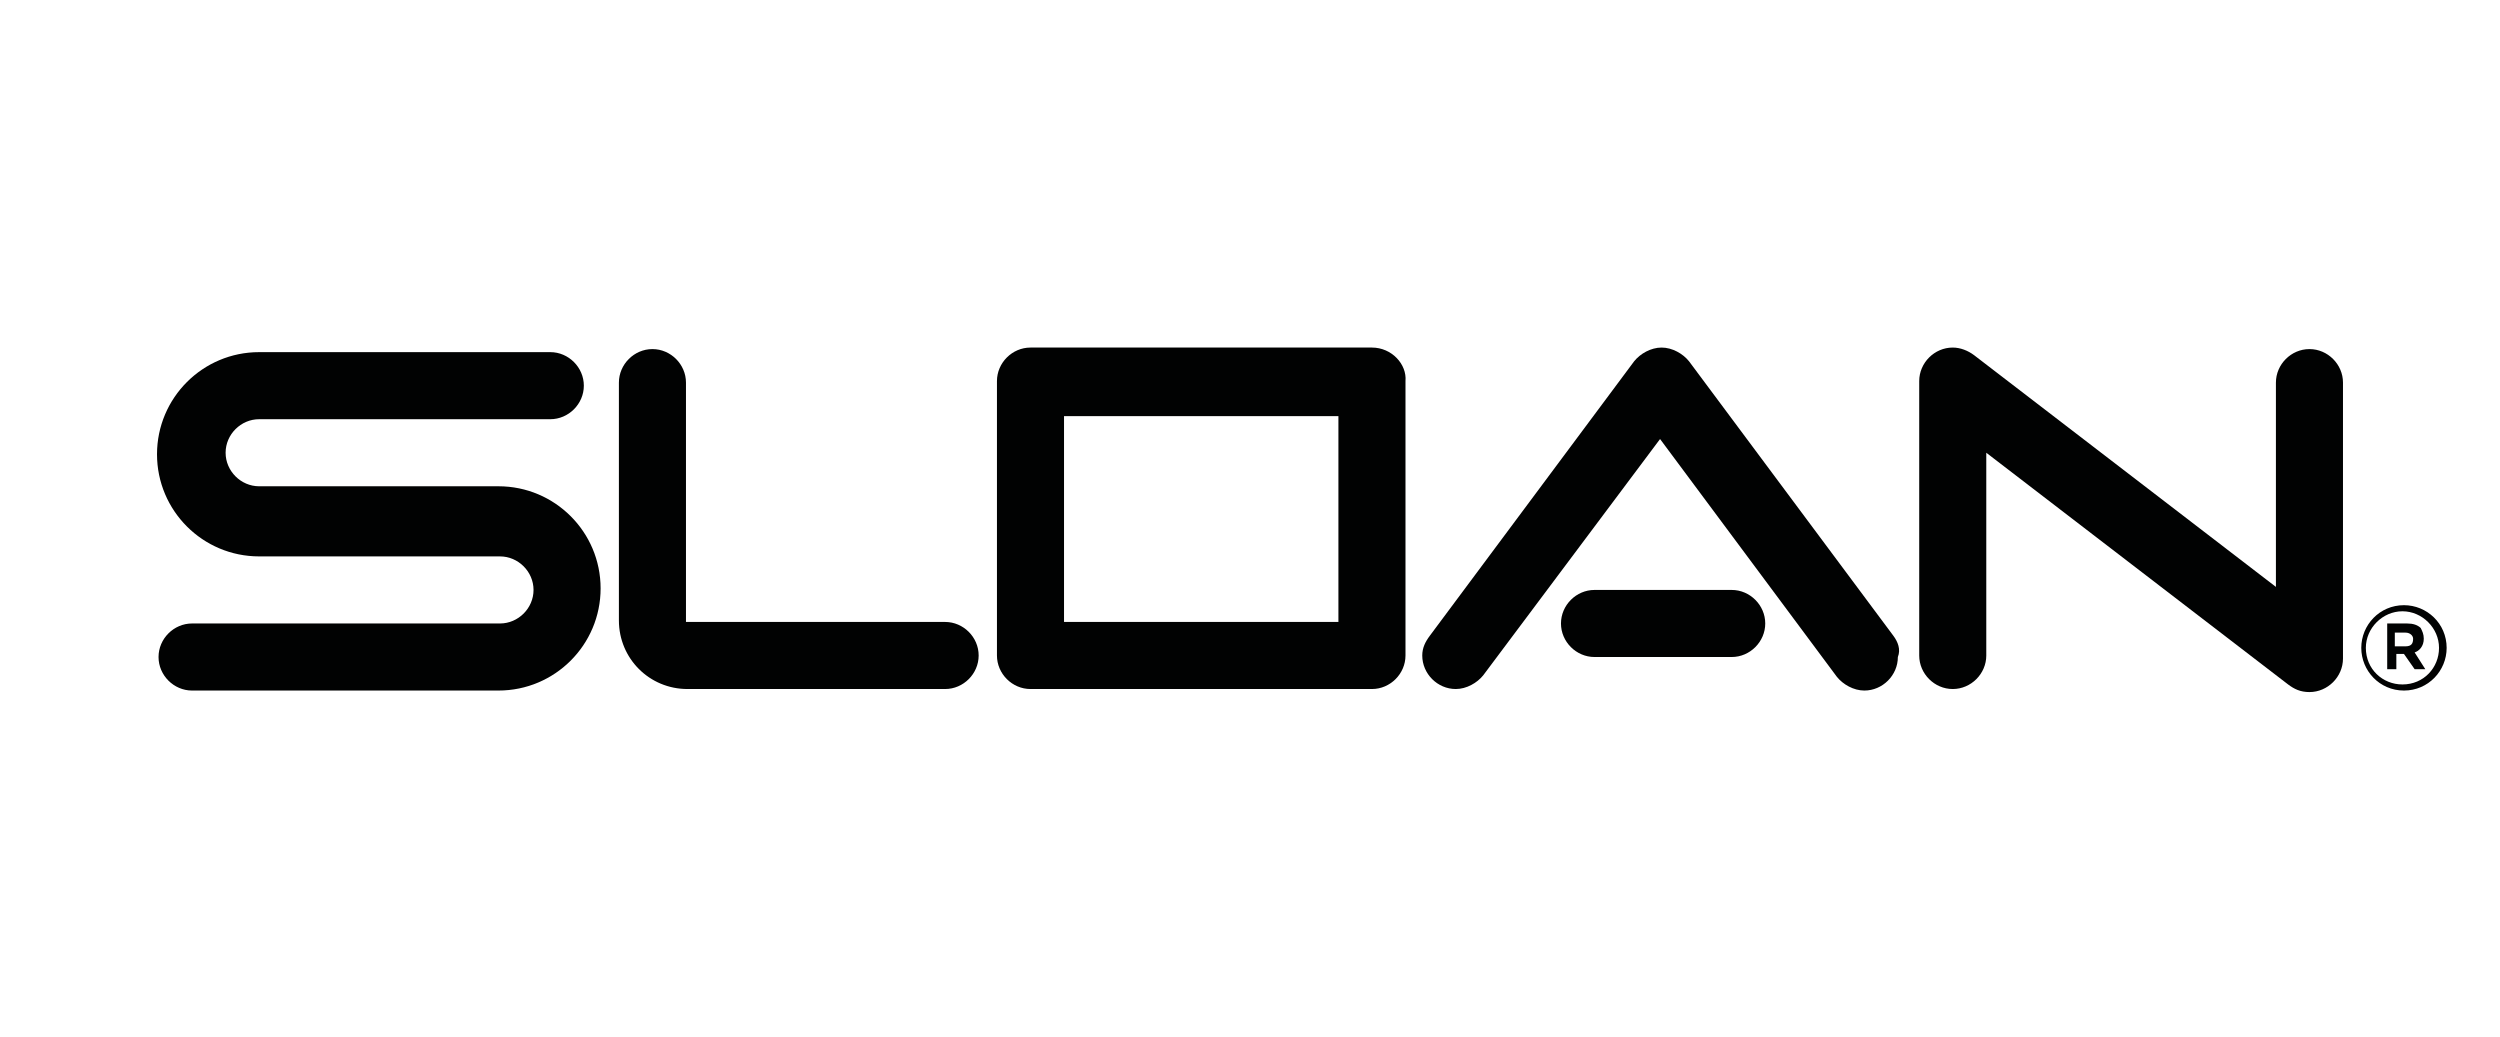 <?xml version="1.0" encoding="utf-8"?>
<!-- Generator: Adobe Illustrator 24.3.0, SVG Export Plug-In . SVG Version: 6.00 Build 0)  -->
<svg version="1.1" id="Layer_1" xmlns="http://www.w3.org/2000/svg" xmlns:xlink="http://www.w3.org/1999/xlink" x="0px" y="0px"
	 viewBox="0 0 164 68" style="enable-background:new 0 0 164 68;" xml:space="preserve">
<style type="text/css">
	.st0{fill:#060607;}
	.st1{fill:#010202;}
	.st2{fill:none;stroke:#000000;stroke-width:0.25;stroke-miterlimit:10;}
	.st3{fill:#020203;}
	.st4{fill:#202020;}
	.st5{fill:none;stroke:#F8F9FA;stroke-width:0.5;stroke-miterlimit:10;}
	.st6{fill:#020304;}
	.st7{fill:#030304;}
	.st8{fill:#FFFFFF;}
	.st9{fill:#020303;}
	.st10{fill:none;stroke:#020203;stroke-width:0.5;stroke-miterlimit:10;}
	.st11{fill:#030405;}
	.st12{fill:#F4F4F4;}
	.st13{fill:#FAF8F8;}
	.st14{fill:none;stroke:#020203;stroke-miterlimit:10;}
	.st15{fill:#010101;}
</style>
<g>
	<path class="st1" d="M12.6,45.3c-1.2,0-2.2-1-2.2-2.2c0-1.2,1-2.2,2.2-2.2h20.2c1.2,0,2.2-1,2.2-2.2c0-1.2-1-2.2-2.2-2.2H17
		c-3.7,0-6.7-3-6.7-6.7c0-3.7,3-6.7,6.7-6.7h19.1c1.2,0,2.2,1,2.2,2.2c0,1.2-1,2.2-2.2,2.2H17c-1.2,0-2.2,1-2.2,2.2
		c0,1.2,1,2.2,2.2,2.2h15.7c3.7,0,6.7,3,6.7,6.7c0,3.7-3,6.7-6.7,6.7H12.6z"/>
	<path class="st1" d="M62,40.8c1.2,0,2.2,1,2.2,2.2c0,1.2-1,2.2-2.2,2.2H45.1c-2.5,0-4.5-2-4.5-4.5V25.1c0-1.2,1-2.2,2.2-2.2
		c1.2,0,2.2,1,2.2,2.2v15.7H62z"/>
	<path class="st1" d="M90,22.8H67.6c-1.2,0-2.2,1-2.2,2.2v18c0,1.2,1,2.2,2.2,2.2H90c1.2,0,2.2-1,2.2-2.2v-18
		C92.3,23.9,91.3,22.8,90,22.8 M87.8,40.8h-18V27.3h18V40.8z"/>
	<path class="st1" d="M113.6,43.1c1.2,0,2.2-1,2.2-2.2c0-1.2-1-2.2-2.2-2.2h-9c-1.2,0-2.2,1-2.2,2.2c0,1.2,1,2.2,2.2,2.2H113.6z"/>
	<path class="st1" d="M157.7,39.7c-1.6,0-2.8,1.3-2.8,2.8v0c0,1.5,1.2,2.8,2.8,2.8c1.6,0,2.8-1.3,2.8-2.8v0
		C160.5,40.9,159.2,39.7,157.7,39.7 M157.6,44.9c-1.3,0-2.4-1-2.4-2.4c0-1.3,1.1-2.4,2.4-2.4s2.4,1.1,2.4,2.4
		C160,43.8,159,44.9,157.6,44.9"/>
	<path class="st1" d="M159,41.9L159,41.9c0-0.3-0.1-0.5-0.2-0.7c-0.2-0.2-0.5-0.3-0.9-0.3h-1.3v3h0.6v-1h0.5l0.7,1h0.7l-0.7-1.1
		C158.7,42.7,159,42.4,159,41.9 M157.8,42.4h-0.7v-0.9h0.7c0.3,0,0.5,0.2,0.5,0.4v0C158.3,42.2,158.2,42.4,157.8,42.4"/>
	<path class="st1" d="M153.7,25.1c0-1.2-1-2.2-2.2-2.2c-1.2,0-2.2,1-2.2,2.2v13.4l-19.8-15.2v0c-0.4-0.3-0.9-0.5-1.4-0.5
		c-1.2,0-2.2,1-2.2,2.2v18c0,1.2,1,2.2,2.2,2.2c1.2,0,2.2-1,2.2-2.2V29.7l19.8,15.2v0c0.4,0.3,0.8,0.5,1.4,0.5c1.2,0,2.2-1,2.2-2.2
		L153.7,25.1L153.7,25.1z"/>
	<path class="st1" d="M124.2,41.7l-13.4-18l0,0c-0.4-0.5-1.1-0.9-1.8-0.9c-0.7,0-1.4,0.4-1.8,0.9l0,0l-13.4,18h0
		c-0.3,0.4-0.5,0.8-0.5,1.3c0,1.2,1,2.2,2.2,2.2c0.7,0,1.4-0.4,1.8-0.9h0l11.6-15.5l11.6,15.6h0c0.4,0.5,1.1,0.9,1.8,0.9
		c1.2,0,2.2-1,2.2-2.2C124.7,42.6,124.5,42.1,124.2,41.7"/>
</g>
</svg>
